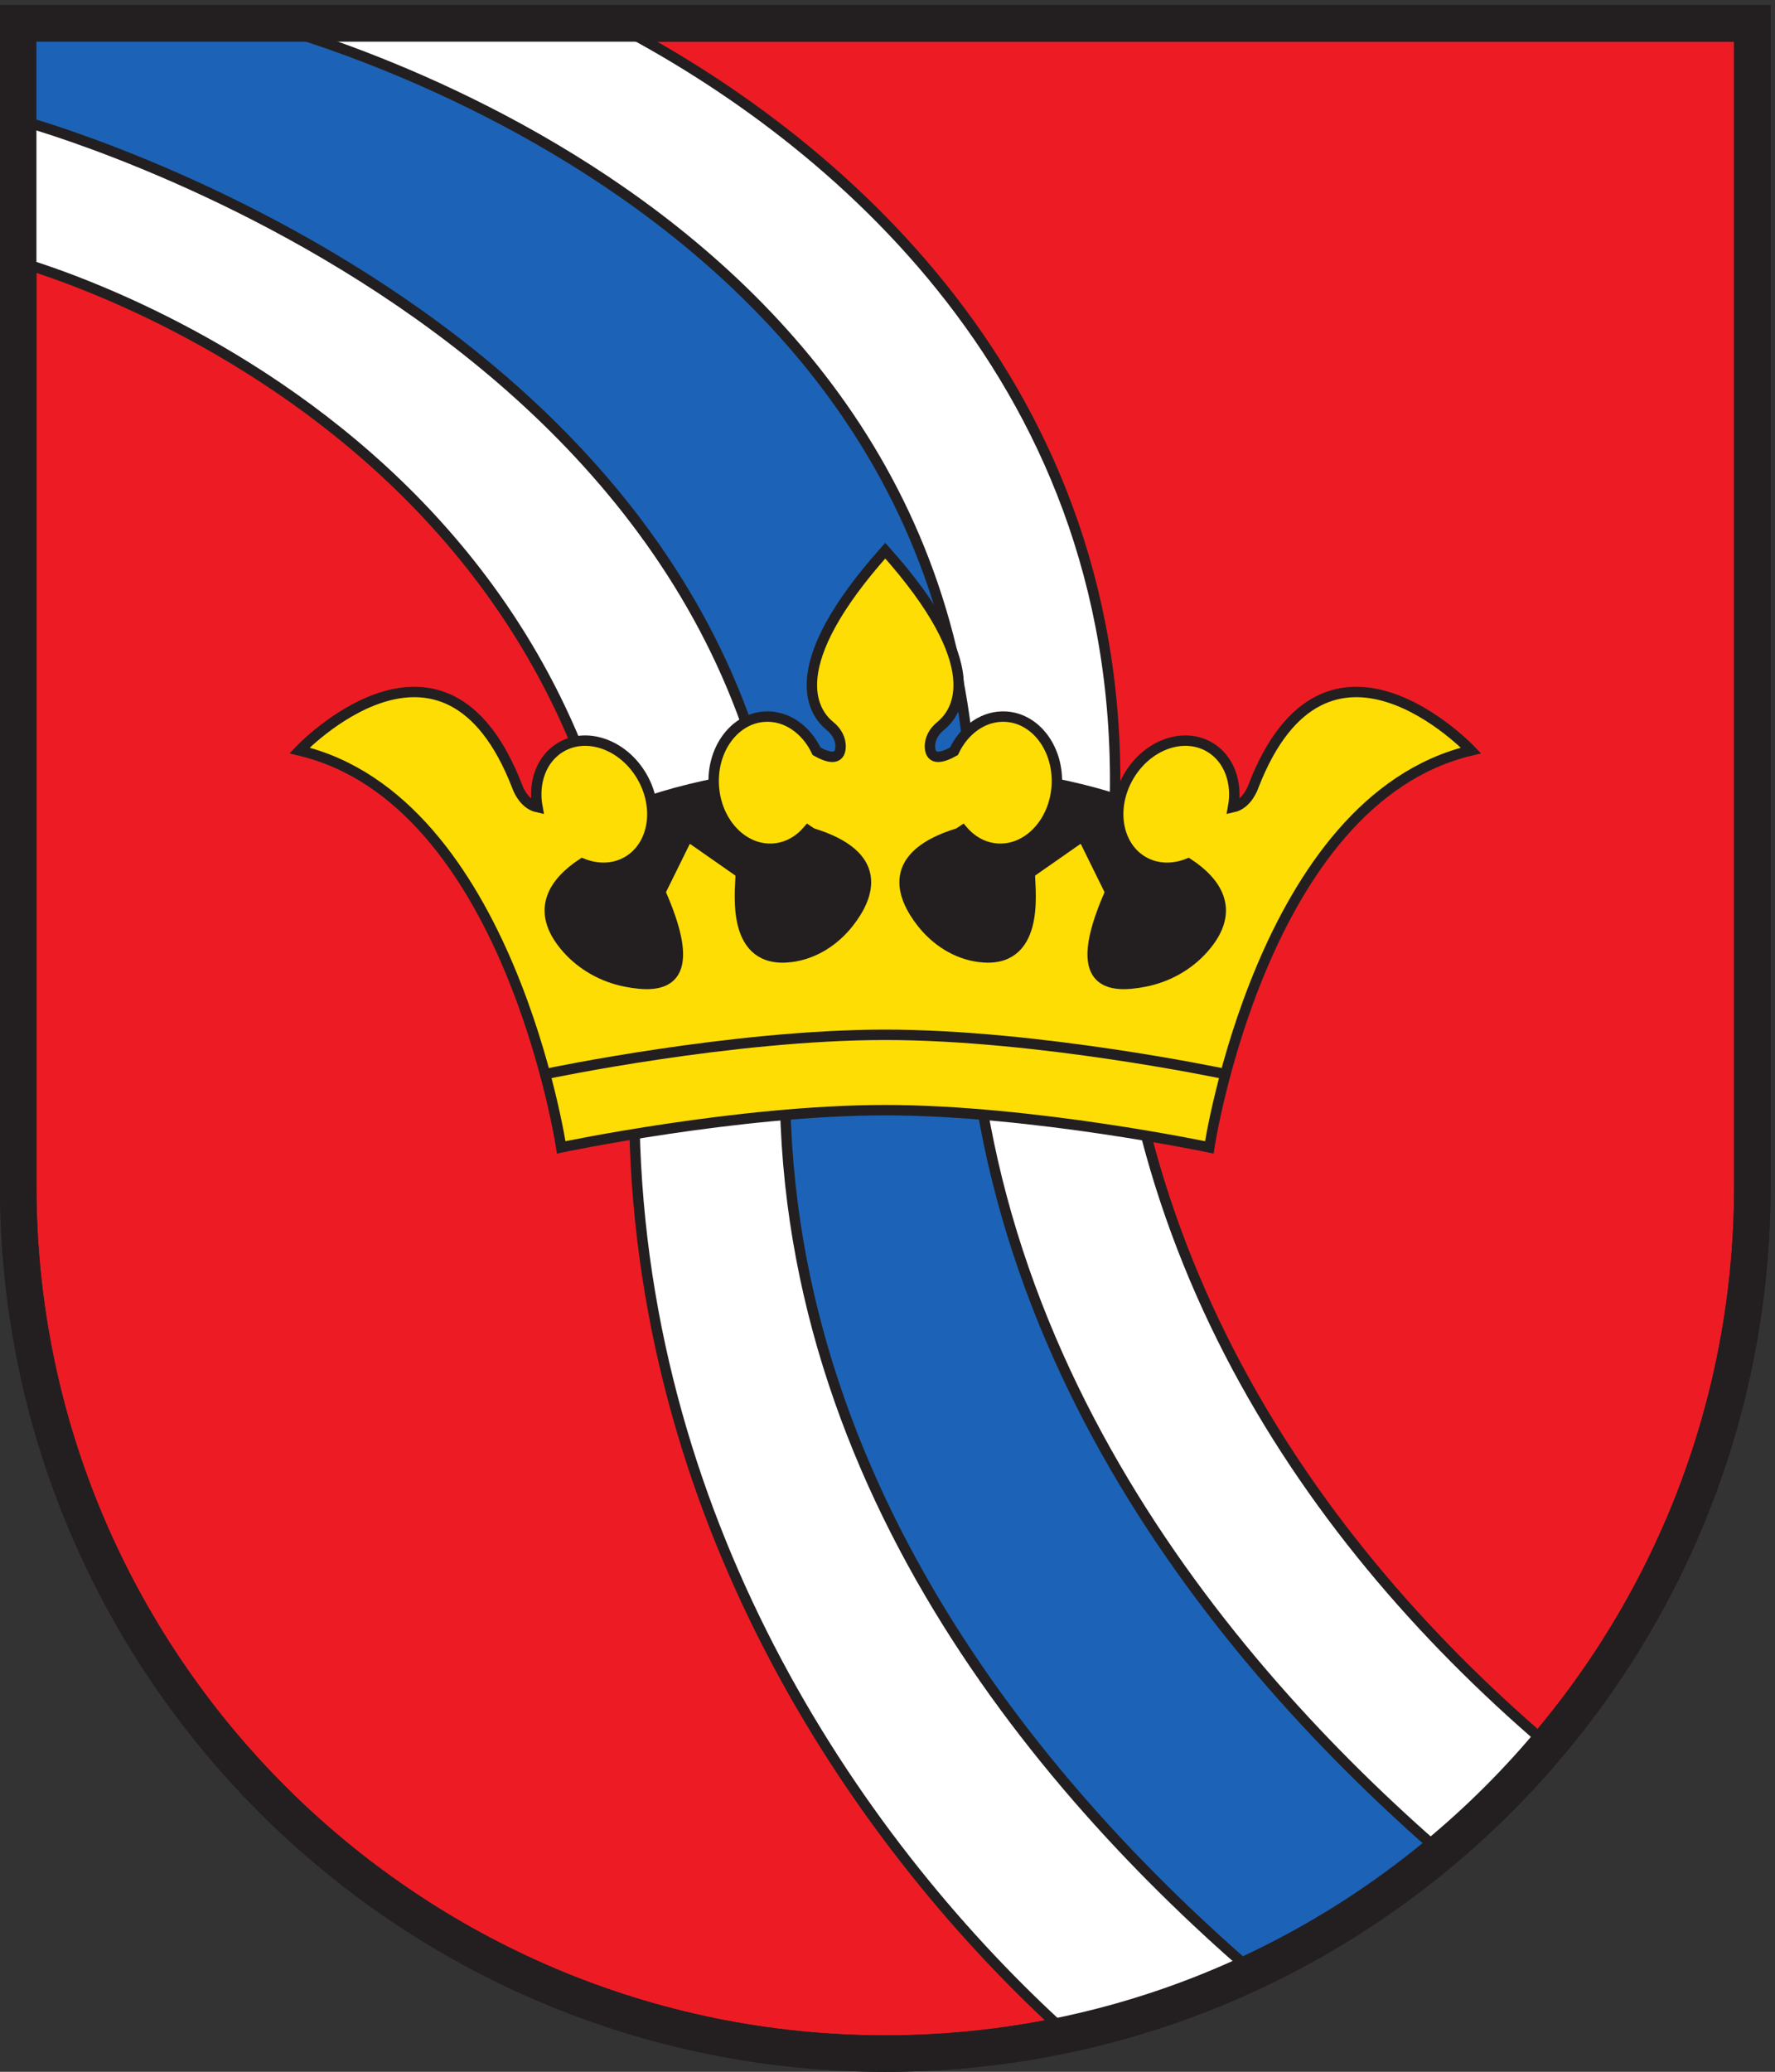 <svg xmlns="http://www.w3.org/2000/svg" height="264.573" width="226.773" xml:space="preserve"><rect width="100%" height="100%" fill="#333333" stroke="none"/><path style="fill:#ed1c24;fill-opacity:1;fill-rule:evenodd;stroke:none" d="M850.391 17.5C391.137 17.5 17.5 391.129 17.5 850.391V1966.75h1665.79V850.391c0-459.262-373.63-832.891-832.899-832.891" transform="matrix(.133 0 0 -.133 0 264.573)"/><path style="fill:#231f20;fill-opacity:1;fill-rule:nonzero;stroke:none" d="M1700.79 1984.25H0V850.391C0 380.73 380.734 0 850.391 0c469.669 0 850.399 380.73 850.399 850.391V1984.25zm-35-35V850.391C1665.79 400.781 1300.01 35 850.391 35 400.781 35 35 400.781 35 850.391V1949.25h1630.79" transform="matrix(.133 0 0 -.133 0 264.573)"/><path style="fill:#fff;fill-opacity:1;fill-rule:nonzero;stroke:none" d="M589.453 1966.36c206.281-106.78 497.567-344.37 481.107-760.06-20.58-390.89 176.96-687.179 413.82-890.019l-62.44-74.929-100-80-145-77.5-150.92-48.223C827.762 214.59 617.883 519.12 609.48 906.55 651.277 1575.39 9.844 1740.12 9.844 1740.12l9.601 223.72 273.082 7.89 296.926-5.37" transform="matrix(.133 0 0 -.133 0 264.573)"/><path style="fill:none;stroke:#231f20;stroke-width:10;stroke-linecap:butt;stroke-linejoin:miter;stroke-miterlimit:10;stroke-dasharray:none;stroke-opacity:1" d="M589.453 1966.36c206.281-106.78 497.567-344.37 481.107-760.06-20.58-390.89 176.96-687.179 413.82-890.019l-62.44-74.929-100-80-145-77.5-150.92-48.223C827.762 214.59 617.883 519.12 609.48 906.55 651.277 1575.39 9.844 1740.12 9.844 1740.12l9.601 223.72 273.082 7.89z" transform="matrix(.133 0 0 -.133 0 264.573)"/><path style="fill:#1c63b7;fill-opacity:1;fill-rule:nonzero;stroke:none" d="M1209.2 91.059c-213.86 183.14-479.434 497.23-453.403 913.751 41.23 659.77-736.352 869.03-736.352 869.03v90l215.387 7.89s738.445-170.92 697.215-830.7c-26.883-430.292 245.433-751.26 453.443-931.471" transform="matrix(.133 0 0 -.133 0 264.573)"/><path style="fill:none;stroke:#231f20;stroke-width:10;stroke-linecap:butt;stroke-linejoin:miter;stroke-miterlimit:10;stroke-dasharray:none;stroke-opacity:1" d="M1209.2 91.059c-213.86 183.14-479.434 497.23-453.403 913.751 41.23 659.77-736.352 869.03-736.352 869.03v90l215.387 7.89s738.445-170.92 697.215-830.7c-26.883-430.292 245.433-751.26 453.443-931.471" transform="matrix(.133 0 0 -.133 0 264.573)"/><path style="fill:#231f20;fill-opacity:1;fill-rule:nonzero;stroke:none" d="M1185.61 1130.99c0-66.99-150.08-121.29-335.219-121.29-185.133 0-335.211 54.3-335.211 121.29 0 66.99 150.078 121.3 335.211 121.3 185.139 0 335.219-54.31 335.219-121.3" transform="matrix(.133 0 0 -.133 0 264.573)"/><path style="fill:none;stroke:#231f20;stroke-width:10;stroke-linecap:butt;stroke-linejoin:miter;stroke-miterlimit:10;stroke-dasharray:none;stroke-opacity:1" d="M1185.61 1130.99c0-66.99-150.08-121.29-335.219-121.29-185.133 0-335.211 54.3-335.211 121.29 0 66.99 150.078 121.3 335.211 121.3 185.139 0 335.219-54.31 335.219-121.3z" transform="matrix(.133 0 0 -.133 0 264.573)"/><path style="fill:#fddd04;fill-opacity:1;fill-rule:nonzero;stroke:none" d="M1204.01 1234.29s-5.54-16.99-19.49-20.07c4.39 23.72-3.9 46.92-22.85 57.87-25.32 14.61-60.05 1.83-77.6-28.54-17.54-30.38-11.23-66.86 14.08-81.48 13.13-7.57 28.77-7.73 43.25-1.95 24.68-16.23 47.86-43.62 15-81.08-14.66-16.72-34.83-27.93-56.65-32.23-34.82-6.86-72.16-3.47-34.26 83.52.56 1.3.66 2.8.2 4.15l-22.39 45.42c-1.18 3.47-5.26 4.97-8.4 3.08l-42.814-29.9c-1.758-1.06-2.832-2.94-2.781-4.99.39-15.97 9.363-85.23-48.867-77.57-21.934 2.89-41.36 15.5-55.012 32.92-19.539 24.94-35.129 64.35 35.41 85.85l3.898 2.62c8.563-10.05 20.086-16.59 33.133-17.49 29.16-2.03 54.773 24.7 57.203 59.69 2.43 35-19.234 65.01-48.402 67.03-21.172 1.47-40.422-12.25-50.344-33.26-11.101-6.19-22.41-9.16-22.988 3.96-.34 7.95 3.906 15.28 10.098 20.26 16.582 13.36 46.445 57.17-53.043 168.46-99.485-111.29-69.621-155.1-53.039-168.46 6.191-4.98 10.445-12.31 10.097-20.26-.57-13.12-11.886-10.15-22.988-3.96-9.918 21.01-29.172 34.73-50.344 33.26-29.164-2.02-50.828-32.03-48.398-67.03 2.426-34.99 28.043-61.72 57.203-59.69 13.047.9 24.57 7.44 33.129 17.49l3.898-2.62c70.539-21.5 54.949-60.91 35.41-85.85-13.652-17.42-33.074-30.03-55.011-32.92-58.227-7.66-49.258 61.6-48.868 77.57.055 2.05-1.019 3.93-2.781 4.99l-42.812 29.9c-3.141 1.89-7.219.39-8.395-3.08l-22.398-45.42c-.453-1.35-.36-2.85.207-4.15 37.894-86.99.558-90.38-34.266-83.52-21.82 4.3-41.98 15.51-56.648 32.23-32.864 37.46-9.676 64.85 14.996 81.08 14.48-5.78 30.125-5.62 43.25 1.95 25.316 14.62 31.621 51.1 14.082 81.48-17.543 30.37-52.281 43.15-77.598 28.54-18.953-10.95-27.238-34.15-22.851-57.87-13.953 3.08-19.493 20.07-19.493 20.07-70.132 181.28-209.07 34.4-209.07 34.4 201.133-47.64 251.414-381.1 251.414-381.1s170.004 35.73 311.274 35.73c141.277 0 311.279-35.73 311.279-35.73s50.28 333.46 251.41 381.1c0 0-138.93 146.88-209.07-34.4" transform="matrix(.133 0 0 -.133 0 264.573)"/><path style="fill:none;stroke:#231f20;stroke-width:10;stroke-linecap:butt;stroke-linejoin:miter;stroke-miterlimit:10;stroke-dasharray:none;stroke-opacity:1" d="M1204.01 1234.29s-5.54-16.99-19.49-20.07c4.39 23.72-3.9 46.92-22.85 57.87-25.32 14.61-60.05 1.83-77.6-28.54-17.54-30.38-11.23-66.86 14.08-81.48 13.13-7.57 28.77-7.73 43.25-1.95 24.68-16.23 47.86-43.62 15-81.08-14.66-16.72-34.83-27.93-56.65-32.23-34.82-6.86-72.16-3.47-34.26 83.52.56 1.3.66 2.8.2 4.15l-22.39 45.42c-1.18 3.47-5.26 4.97-8.4 3.08l-42.814-29.9c-1.758-1.06-2.832-2.94-2.781-4.99.39-15.97 9.363-85.23-48.867-77.57-21.934 2.89-41.36 15.5-55.012 32.92-19.539 24.94-35.129 64.35 35.41 85.85l3.898 2.62c8.563-10.05 20.086-16.59 33.133-17.49 29.16-2.03 54.773 24.7 57.203 59.69 2.43 35-19.234 65.01-48.402 67.03-21.172 1.47-40.422-12.25-50.344-33.26-11.101-6.19-22.41-9.16-22.988 3.96-.34 7.95 3.906 15.28 10.098 20.26 16.582 13.36 46.445 57.17-53.043 168.46-99.485-111.29-69.621-155.1-53.039-168.46 6.191-4.98 10.445-12.31 10.097-20.26-.57-13.12-11.886-10.15-22.988-3.96-9.918 21.01-29.172 34.73-50.344 33.26-29.164-2.02-50.828-32.03-48.398-67.03 2.426-34.99 28.043-61.72 57.203-59.69 13.047.9 24.57 7.44 33.129 17.49l3.898-2.62c70.539-21.5 54.949-60.91 35.41-85.85-13.652-17.42-33.074-30.03-55.011-32.92-58.227-7.66-49.258 61.6-48.868 77.57.055 2.05-1.019 3.93-2.781 4.99l-42.812 29.9c-3.141 1.89-7.219.39-8.395-3.08l-22.398-45.42c-.453-1.35-.36-2.85.207-4.15 37.894-86.99.558-90.38-34.266-83.52-21.82 4.3-41.98 15.51-56.648 32.23-32.864 37.46-9.676 64.85 14.996 81.08 14.48-5.78 30.125-5.62 43.25 1.95 25.316 14.62 31.621 51.1 14.082 81.48-17.543 30.37-52.281 43.15-77.598 28.54-18.953-10.95-27.238-34.15-22.851-57.87-13.953 3.08-19.493 20.07-19.493 20.07-70.132 181.28-209.07 34.4-209.07 34.4 201.133-47.64 251.414-381.1 251.414-381.1s170.004 35.73 311.274 35.73c141.277 0 311.279-35.73 311.279-35.73s50.28 333.46 251.41 381.1c0 0-138.93 146.88-209.07-34.4z" transform="matrix(.133 0 0 -.133 0 264.573)"/><path style="fill:#fddd04;fill-opacity:1;fill-rule:nonzero;stroke:none" d="M526.285 958.48s177.012 37.196 324.106 37.196c147.097 0 324.109-37.196 324.109-37.196" transform="matrix(.133 0 0 -.133 0 264.573)"/><path style="fill:none;stroke:#231f20;stroke-width:10;stroke-linecap:butt;stroke-linejoin:miter;stroke-miterlimit:10;stroke-dasharray:none;stroke-opacity:1" d="M526.285 958.48s177.012 37.196 324.106 37.196c147.097 0 324.109-37.196 324.109-37.196" transform="matrix(.133 0 0 -.133 0 264.573)"/><path style="fill:#231f20;fill-opacity:1;fill-rule:nonzero;stroke:none" d="M1700.79 1984.25H0V850.391C0 380.73 380.734 0 850.391 0c469.669 0 850.399 380.73 850.399 850.391V1984.25zm-35-35V850.391C1665.79 400.781 1300.01 35 850.391 35 400.781 35 35 400.781 35 850.391V1949.25h1630.79" transform="matrix(.133 0 0 -.133 0 264.573)"/></svg>